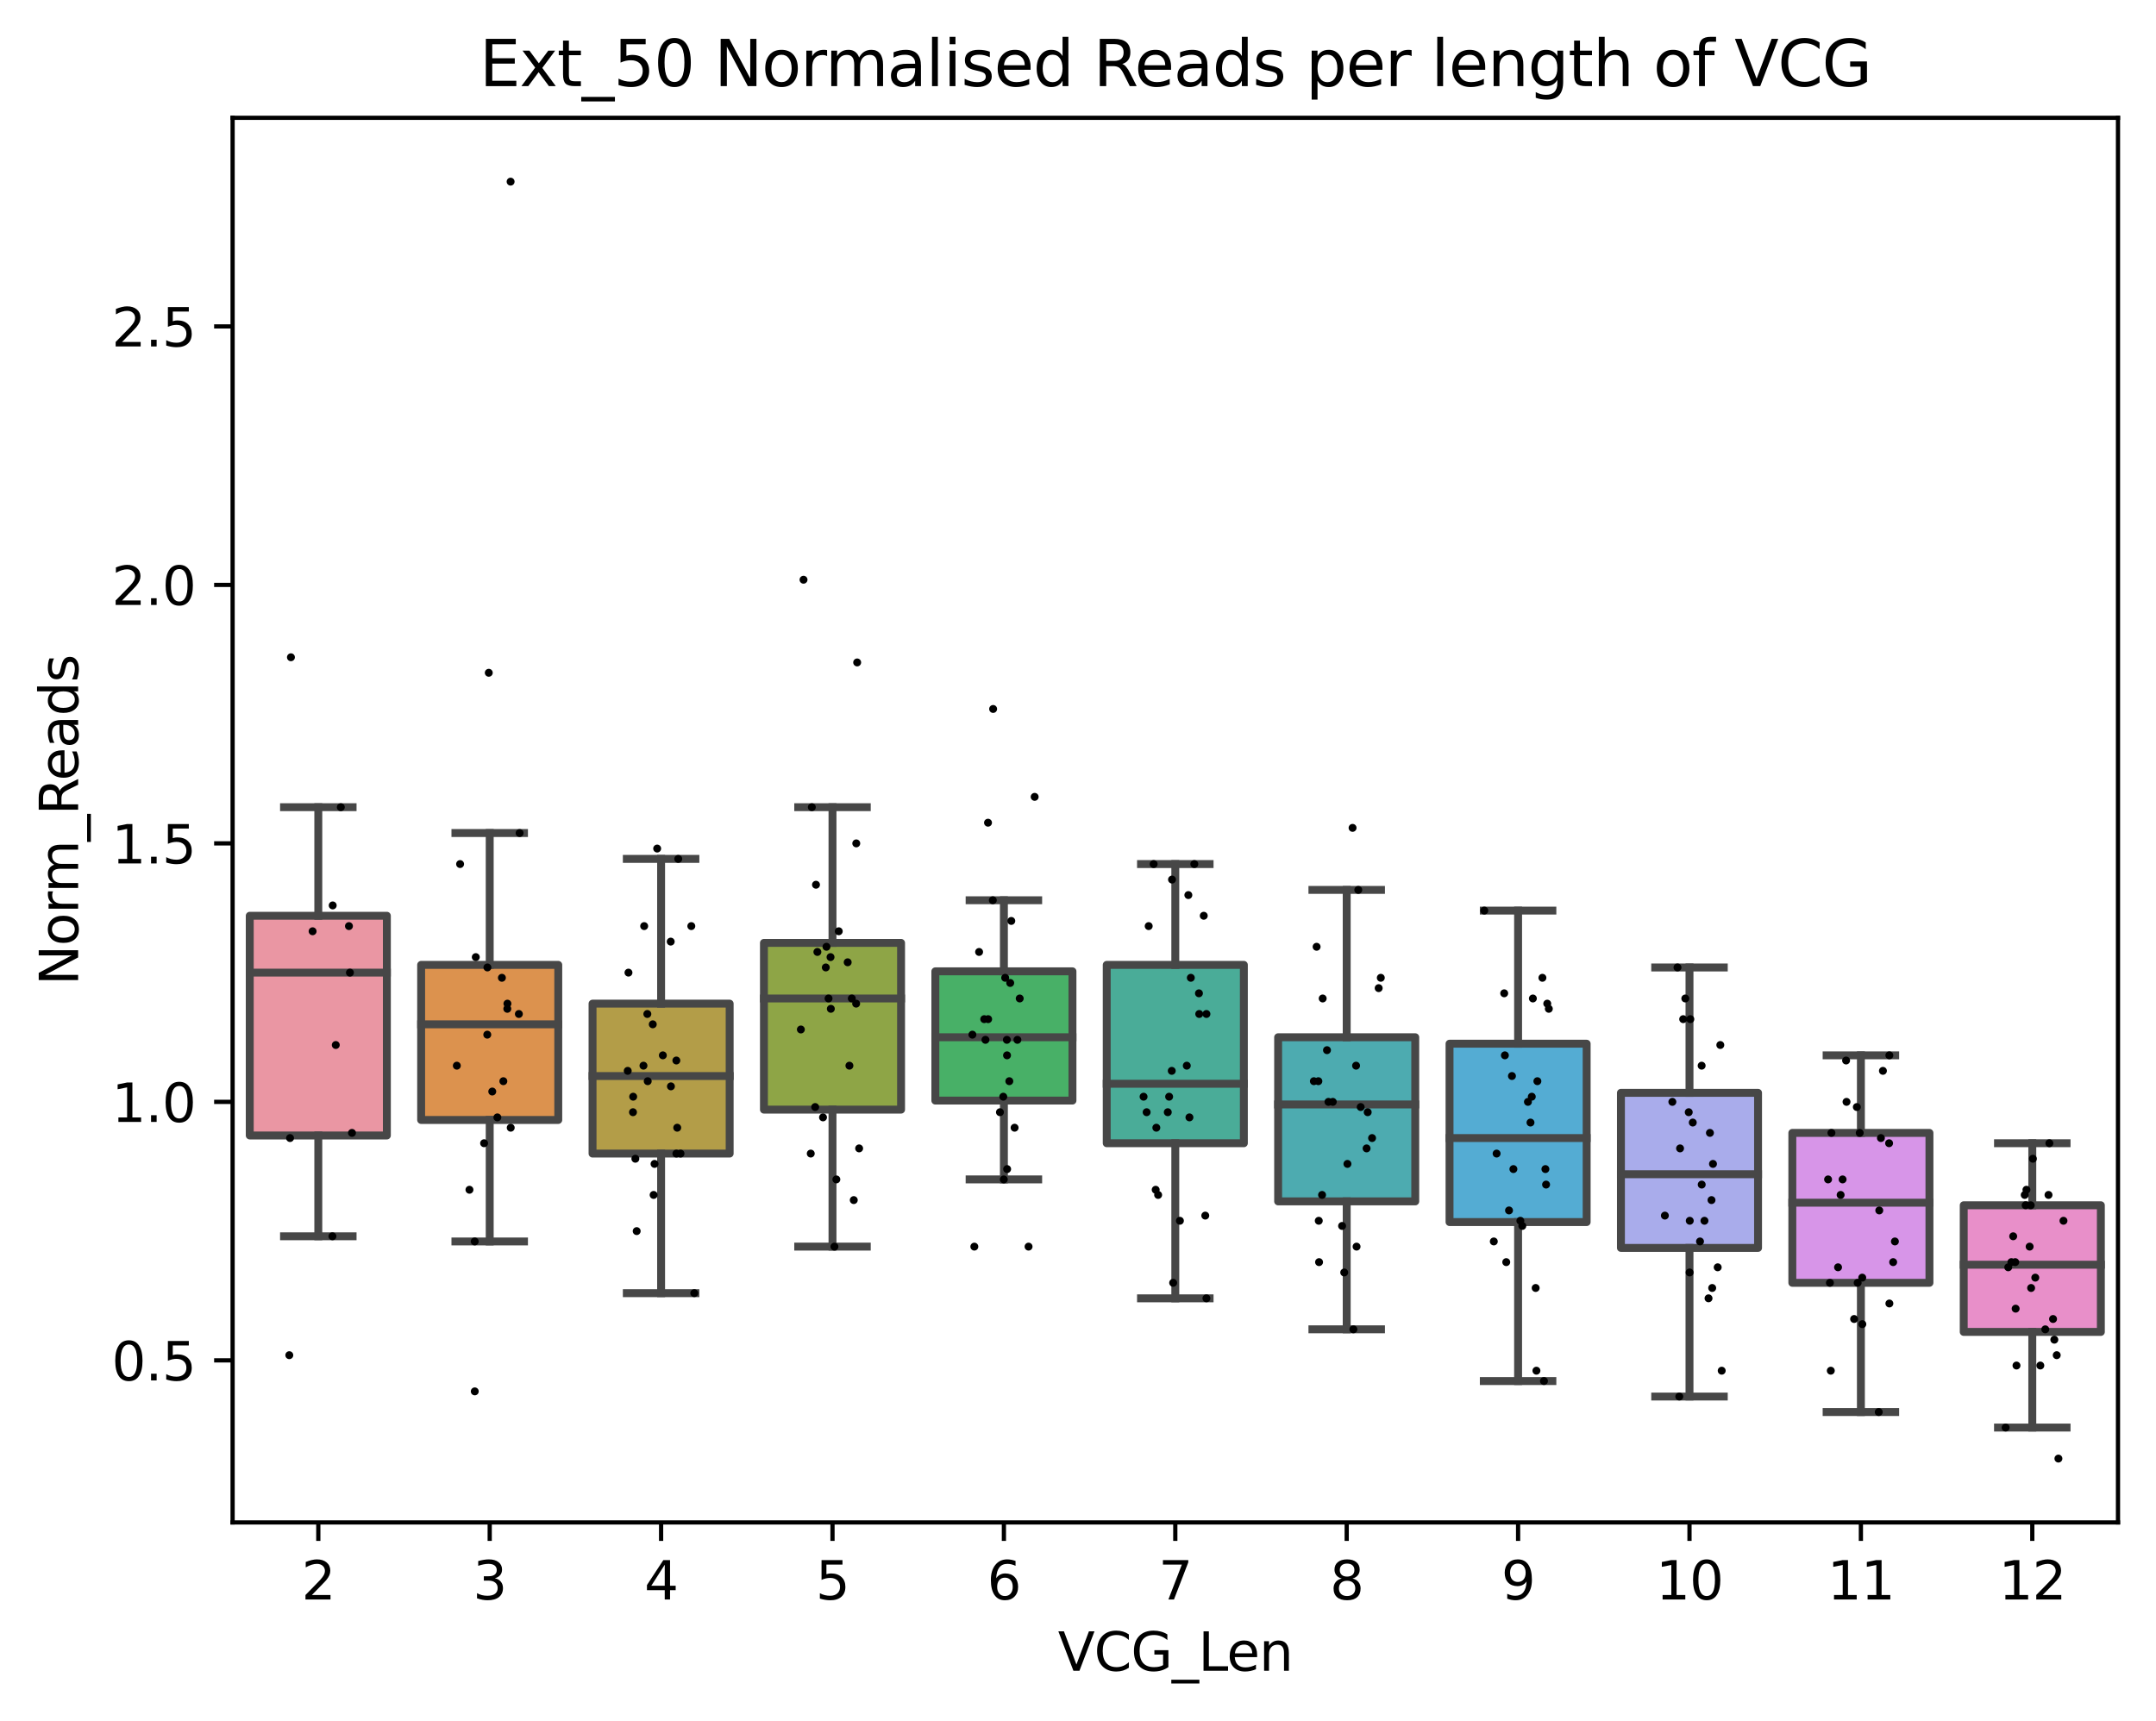 <?xml version="1.0" encoding="utf-8" standalone="no"?>
<!DOCTYPE svg PUBLIC "-//W3C//DTD SVG 1.1//EN"
  "http://www.w3.org/Graphics/SVG/1.1/DTD/svg11.dtd">
<svg xmlns:xlink="http://www.w3.org/1999/xlink" width="408.379pt" height="326.088pt" viewBox="0 0 408.379 326.088" xmlns="http://www.w3.org/2000/svg" version="1.1">
 <defs>
  <style type="text/css">*{stroke-linejoin: round; stroke-linecap: butt}</style>
 </defs>
 <g id="figure_1">
  <g id="patch_1">
   <path d="M 0 326.088 
L 408.379 326.088 
L 408.379 0 
L 0 0 
z
" style="fill: #ffffff"/>
  </g>
  <g id="axes_1">
   <g id="patch_2">
    <path d="M 44.059 288.43 
L 401.179 288.43 
L 401.179 22.318 
L 44.059 22.318 
z
" style="fill: #ffffff"/>
   </g>
   <g id="patch_3">
    <path d="M 47.306 215.12 
L 73.278 215.12 
L 73.278 173.494 
L 47.306 173.494 
L 47.306 215.12 
z
" clip-path="url(#p38d9add395)" style="fill: #ea96a3; stroke: #474747; stroke-width: 1.5; stroke-linejoin: miter"/>
   </g>
   <g id="patch_4">
    <path d="M 79.771 212.181 
L 105.744 212.181 
L 105.744 182.798 
L 79.771 182.798 
L 79.771 212.181 
z
" clip-path="url(#p38d9add395)" style="fill: #dc924e; stroke: #474747; stroke-width: 1.5; stroke-linejoin: miter"/>
   </g>
   <g id="patch_5">
    <path d="M 112.237 218.548 
L 138.209 218.548 
L 138.209 190.144 
L 112.237 190.144 
L 112.237 218.548 
z
" clip-path="url(#p38d9add395)" style="fill: #b39d48; stroke: #474747; stroke-width: 1.5; stroke-linejoin: miter"/>
   </g>
   <g id="patch_6">
    <path d="M 144.702 210.222 
L 170.675 210.222 
L 170.675 178.636 
L 144.702 178.636 
L 144.702 210.222 
z
" clip-path="url(#p38d9add395)" style="fill: #8ea546; stroke: #474747; stroke-width: 1.5; stroke-linejoin: miter"/>
   </g>
   <g id="patch_7">
    <path d="M 177.168 208.508 
L 203.14 208.508 
L 203.14 184.023 
L 177.168 184.023 
L 177.168 208.508 
z
" clip-path="url(#p38d9add395)" style="fill: #48b067; stroke: #474747; stroke-width: 1.5; stroke-linejoin: miter"/>
   </g>
   <g id="patch_8">
    <path d="M 209.633 216.589 
L 235.606 216.589 
L 235.606 182.798 
L 209.633 182.798 
L 209.633 216.589 
z
" clip-path="url(#p38d9add395)" style="fill: #4aac98; stroke: #474747; stroke-width: 1.5; stroke-linejoin: miter"/>
   </g>
   <g id="patch_9">
    <path d="M 242.099 227.607 
L 268.071 227.607 
L 268.071 196.51 
L 242.099 196.51 
L 242.099 227.607 
z
" clip-path="url(#p38d9add395)" style="fill: #4dabb0; stroke: #474747; stroke-width: 1.5; stroke-linejoin: miter"/>
   </g>
   <g id="patch_10">
    <path d="M 274.564 231.525 
L 300.536 231.525 
L 300.536 197.735 
L 274.564 197.735 
L 274.564 231.525 
z
" clip-path="url(#p38d9add395)" style="fill: #54acd3; stroke: #474747; stroke-width: 1.5; stroke-linejoin: miter"/>
   </g>
   <g id="patch_11">
    <path d="M 307.03 236.422 
L 333.002 236.422 
L 333.002 207.039 
L 307.03 207.039 
L 307.03 236.422 
z
" clip-path="url(#p38d9add395)" style="fill: #a9aceb; stroke: #474747; stroke-width: 1.5; stroke-linejoin: miter"/>
   </g>
   <g id="patch_12">
    <path d="M 339.495 243.033 
L 365.467 243.033 
L 365.467 214.63 
L 339.495 214.63 
L 339.495 243.033 
z
" clip-path="url(#p38d9add395)" style="fill: #d795e8; stroke: #474747; stroke-width: 1.5; stroke-linejoin: miter"/>
   </g>
   <g id="patch_13">
    <path d="M 371.96 252.338 
L 397.933 252.338 
L 397.933 228.342 
L 371.96 228.342 
L 371.96 252.338 
z
" clip-path="url(#p38d9add395)" style="fill: #e88fc9; stroke: #474747; stroke-width: 1.5; stroke-linejoin: miter"/>
   </g>
   <g id="matplotlib.axis_1">
    <g id="xtick_1">
     <g id="line2d_1">
      <defs>
       <path id="mc711b88a57" d="M 0 0 
L 0 3.5 
" style="stroke: #000000; stroke-width: 0.8"/>
      </defs>
      <g>
       <use xlink:href="#mc711b88a57" x="60.292" y="288.43" style="stroke: #000000; stroke-width: 0.8"/>
      </g>
     </g>
     <g id="text_1">
      <!-- 2 -->
      <g transform="translate(57.111 303.029) scale(0.1 -0.1)">
       <defs>
        <path id="DejaVuSans-32" d="M 1228 531 
L 3431 531 
L 3431 0 
L 469 0 
L 469 531 
Q 828 903 1448 1529 
Q 2069 2156 2228 2338 
Q 2531 2678 2651 2914 
Q 2772 3150 2772 3378 
Q 2772 3750 2511 3984 
Q 2250 4219 1831 4219 
Q 1534 4219 1204 4116 
Q 875 4013 500 3803 
L 500 4441 
Q 881 4594 1212 4672 
Q 1544 4750 1819 4750 
Q 2544 4750 2975 4387 
Q 3406 4025 3406 3419 
Q 3406 3131 3298 2873 
Q 3191 2616 2906 2266 
Q 2828 2175 2409 1742 
Q 1991 1309 1228 531 
z
" transform="scale(0.016)"/>
       </defs>
       <use xlink:href="#DejaVuSans-32"/>
      </g>
     </g>
    </g>
    <g id="xtick_2">
     <g id="line2d_2">
      <g>
       <use xlink:href="#mc711b88a57" x="92.758" y="288.43" style="stroke: #000000; stroke-width: 0.8"/>
      </g>
     </g>
     <g id="text_2">
      <!-- 3 -->
      <g transform="translate(89.576 303.029) scale(0.1 -0.1)">
       <defs>
        <path id="DejaVuSans-33" d="M 2597 2516 
Q 3050 2419 3304 2112 
Q 3559 1806 3559 1356 
Q 3559 666 3084 287 
Q 2609 -91 1734 -91 
Q 1441 -91 1130 -33 
Q 819 25 488 141 
L 488 750 
Q 750 597 1062 519 
Q 1375 441 1716 441 
Q 2309 441 2620 675 
Q 2931 909 2931 1356 
Q 2931 1769 2642 2001 
Q 2353 2234 1838 2234 
L 1294 2234 
L 1294 2753 
L 1863 2753 
Q 2328 2753 2575 2939 
Q 2822 3125 2822 3475 
Q 2822 3834 2567 4026 
Q 2313 4219 1838 4219 
Q 1578 4219 1281 4162 
Q 984 4106 628 3988 
L 628 4550 
Q 988 4650 1302 4700 
Q 1616 4750 1894 4750 
Q 2613 4750 3031 4423 
Q 3450 4097 3450 3541 
Q 3450 3153 3228 2886 
Q 3006 2619 2597 2516 
z
" transform="scale(0.016)"/>
       </defs>
       <use xlink:href="#DejaVuSans-33"/>
      </g>
     </g>
    </g>
    <g id="xtick_3">
     <g id="line2d_3">
      <g>
       <use xlink:href="#mc711b88a57" x="125.223" y="288.43" style="stroke: #000000; stroke-width: 0.8"/>
      </g>
     </g>
     <g id="text_3">
      <!-- 4 -->
      <g transform="translate(122.042 303.029) scale(0.1 -0.1)">
       <defs>
        <path id="DejaVuSans-34" d="M 2419 4116 
L 825 1625 
L 2419 1625 
L 2419 4116 
z
M 2253 4666 
L 3047 4666 
L 3047 1625 
L 3713 1625 
L 3713 1100 
L 3047 1100 
L 3047 0 
L 2419 0 
L 2419 1100 
L 313 1100 
L 313 1709 
L 2253 4666 
z
" transform="scale(0.016)"/>
       </defs>
       <use xlink:href="#DejaVuSans-34"/>
      </g>
     </g>
    </g>
    <g id="xtick_4">
     <g id="line2d_4">
      <g>
       <use xlink:href="#mc711b88a57" x="157.688" y="288.43" style="stroke: #000000; stroke-width: 0.8"/>
      </g>
     </g>
     <g id="text_4">
      <!-- 5 -->
      <g transform="translate(154.507 303.029) scale(0.1 -0.1)">
       <defs>
        <path id="DejaVuSans-35" d="M 691 4666 
L 3169 4666 
L 3169 4134 
L 1269 4134 
L 1269 2991 
Q 1406 3038 1543 3061 
Q 1681 3084 1819 3084 
Q 2600 3084 3056 2656 
Q 3513 2228 3513 1497 
Q 3513 744 3044 326 
Q 2575 -91 1722 -91 
Q 1428 -91 1123 -41 
Q 819 9 494 109 
L 494 744 
Q 775 591 1075 516 
Q 1375 441 1709 441 
Q 2250 441 2565 725 
Q 2881 1009 2881 1497 
Q 2881 1984 2565 2268 
Q 2250 2553 1709 2553 
Q 1456 2553 1204 2497 
Q 953 2441 691 2322 
L 691 4666 
z
" transform="scale(0.016)"/>
       </defs>
       <use xlink:href="#DejaVuSans-35"/>
      </g>
     </g>
    </g>
    <g id="xtick_5">
     <g id="line2d_5">
      <g>
       <use xlink:href="#mc711b88a57" x="190.154" y="288.43" style="stroke: #000000; stroke-width: 0.8"/>
      </g>
     </g>
     <g id="text_5">
      <!-- 6 -->
      <g transform="translate(186.973 303.029) scale(0.1 -0.1)">
       <defs>
        <path id="DejaVuSans-36" d="M 2113 2584 
Q 1688 2584 1439 2293 
Q 1191 2003 1191 1497 
Q 1191 994 1439 701 
Q 1688 409 2113 409 
Q 2538 409 2786 701 
Q 3034 994 3034 1497 
Q 3034 2003 2786 2293 
Q 2538 2584 2113 2584 
z
M 3366 4563 
L 3366 3988 
Q 3128 4100 2886 4159 
Q 2644 4219 2406 4219 
Q 1781 4219 1451 3797 
Q 1122 3375 1075 2522 
Q 1259 2794 1537 2939 
Q 1816 3084 2150 3084 
Q 2853 3084 3261 2657 
Q 3669 2231 3669 1497 
Q 3669 778 3244 343 
Q 2819 -91 2113 -91 
Q 1303 -91 875 529 
Q 447 1150 447 2328 
Q 447 3434 972 4092 
Q 1497 4750 2381 4750 
Q 2619 4750 2861 4703 
Q 3103 4656 3366 4563 
z
" transform="scale(0.016)"/>
       </defs>
       <use xlink:href="#DejaVuSans-36"/>
      </g>
     </g>
    </g>
    <g id="xtick_6">
     <g id="line2d_6">
      <g>
       <use xlink:href="#mc711b88a57" x="222.619" y="288.43" style="stroke: #000000; stroke-width: 0.8"/>
      </g>
     </g>
     <g id="text_6">
      <!-- 7 -->
      <g transform="translate(219.438 303.029) scale(0.1 -0.1)">
       <defs>
        <path id="DejaVuSans-37" d="M 525 4666 
L 3525 4666 
L 3525 4397 
L 1831 0 
L 1172 0 
L 2766 4134 
L 525 4134 
L 525 4666 
z
" transform="scale(0.016)"/>
       </defs>
       <use xlink:href="#DejaVuSans-37"/>
      </g>
     </g>
    </g>
    <g id="xtick_7">
     <g id="line2d_7">
      <g>
       <use xlink:href="#mc711b88a57" x="255.085" y="288.43" style="stroke: #000000; stroke-width: 0.8"/>
      </g>
     </g>
     <g id="text_7">
      <!-- 8 -->
      <g transform="translate(251.904 303.029) scale(0.1 -0.1)">
       <defs>
        <path id="DejaVuSans-38" d="M 2034 2216 
Q 1584 2216 1326 1975 
Q 1069 1734 1069 1313 
Q 1069 891 1326 650 
Q 1584 409 2034 409 
Q 2484 409 2743 651 
Q 3003 894 3003 1313 
Q 3003 1734 2745 1975 
Q 2488 2216 2034 2216 
z
M 1403 2484 
Q 997 2584 770 2862 
Q 544 3141 544 3541 
Q 544 4100 942 4425 
Q 1341 4750 2034 4750 
Q 2731 4750 3128 4425 
Q 3525 4100 3525 3541 
Q 3525 3141 3298 2862 
Q 3072 2584 2669 2484 
Q 3125 2378 3379 2068 
Q 3634 1759 3634 1313 
Q 3634 634 3220 271 
Q 2806 -91 2034 -91 
Q 1263 -91 848 271 
Q 434 634 434 1313 
Q 434 1759 690 2068 
Q 947 2378 1403 2484 
z
M 1172 3481 
Q 1172 3119 1398 2916 
Q 1625 2713 2034 2713 
Q 2441 2713 2670 2916 
Q 2900 3119 2900 3481 
Q 2900 3844 2670 4047 
Q 2441 4250 2034 4250 
Q 1625 4250 1398 4047 
Q 1172 3844 1172 3481 
z
" transform="scale(0.016)"/>
       </defs>
       <use xlink:href="#DejaVuSans-38"/>
      </g>
     </g>
    </g>
    <g id="xtick_8">
     <g id="line2d_8">
      <g>
       <use xlink:href="#mc711b88a57" x="287.55" y="288.43" style="stroke: #000000; stroke-width: 0.8"/>
      </g>
     </g>
     <g id="text_8">
      <!-- 9 -->
      <g transform="translate(284.369 303.029) scale(0.1 -0.1)">
       <defs>
        <path id="DejaVuSans-39" d="M 703 97 
L 703 672 
Q 941 559 1184 500 
Q 1428 441 1663 441 
Q 2288 441 2617 861 
Q 2947 1281 2994 2138 
Q 2813 1869 2534 1725 
Q 2256 1581 1919 1581 
Q 1219 1581 811 2004 
Q 403 2428 403 3163 
Q 403 3881 828 4315 
Q 1253 4750 1959 4750 
Q 2769 4750 3195 4129 
Q 3622 3509 3622 2328 
Q 3622 1225 3098 567 
Q 2575 -91 1691 -91 
Q 1453 -91 1209 -44 
Q 966 3 703 97 
z
M 1959 2075 
Q 2384 2075 2632 2365 
Q 2881 2656 2881 3163 
Q 2881 3666 2632 3958 
Q 2384 4250 1959 4250 
Q 1534 4250 1286 3958 
Q 1038 3666 1038 3163 
Q 1038 2656 1286 2365 
Q 1534 2075 1959 2075 
z
" transform="scale(0.016)"/>
       </defs>
       <use xlink:href="#DejaVuSans-39"/>
      </g>
     </g>
    </g>
    <g id="xtick_9">
     <g id="line2d_9">
      <g>
       <use xlink:href="#mc711b88a57" x="320.016" y="288.43" style="stroke: #000000; stroke-width: 0.8"/>
      </g>
     </g>
     <g id="text_9">
      <!-- 10 -->
      <g transform="translate(313.653 303.029) scale(0.1 -0.1)">
       <defs>
        <path id="DejaVuSans-31" d="M 794 531 
L 1825 531 
L 1825 4091 
L 703 3866 
L 703 4441 
L 1819 4666 
L 2450 4666 
L 2450 531 
L 3481 531 
L 3481 0 
L 794 0 
L 794 531 
z
" transform="scale(0.016)"/>
        <path id="DejaVuSans-30" d="M 2034 4250 
Q 1547 4250 1301 3770 
Q 1056 3291 1056 2328 
Q 1056 1369 1301 889 
Q 1547 409 2034 409 
Q 2525 409 2770 889 
Q 3016 1369 3016 2328 
Q 3016 3291 2770 3770 
Q 2525 4250 2034 4250 
z
M 2034 4750 
Q 2819 4750 3233 4129 
Q 3647 3509 3647 2328 
Q 3647 1150 3233 529 
Q 2819 -91 2034 -91 
Q 1250 -91 836 529 
Q 422 1150 422 2328 
Q 422 3509 836 4129 
Q 1250 4750 2034 4750 
z
" transform="scale(0.016)"/>
       </defs>
       <use xlink:href="#DejaVuSans-31"/>
       <use xlink:href="#DejaVuSans-30" x="63.623"/>
      </g>
     </g>
    </g>
    <g id="xtick_10">
     <g id="line2d_10">
      <g>
       <use xlink:href="#mc711b88a57" x="352.481" y="288.43" style="stroke: #000000; stroke-width: 0.8"/>
      </g>
     </g>
     <g id="text_10">
      <!-- 11 -->
      <g transform="translate(346.119 303.029) scale(0.1 -0.1)">
       <use xlink:href="#DejaVuSans-31"/>
       <use xlink:href="#DejaVuSans-31" x="63.623"/>
      </g>
     </g>
    </g>
    <g id="xtick_11">
     <g id="line2d_11">
      <g>
       <use xlink:href="#mc711b88a57" x="384.947" y="288.43" style="stroke: #000000; stroke-width: 0.8"/>
      </g>
     </g>
     <g id="text_11">
      <!-- 12 -->
      <g transform="translate(378.584 303.029) scale(0.1 -0.1)">
       <use xlink:href="#DejaVuSans-31"/>
       <use xlink:href="#DejaVuSans-32" x="63.623"/>
      </g>
     </g>
    </g>
    <g id="text_12">
     <!-- VCG_Len -->
     <g transform="translate(200.39 316.53) scale(0.1 -0.1)">
      <defs>
       <path id="DejaVuSans-56" d="M 1831 0 
L 50 4666 
L 709 4666 
L 2188 738 
L 3669 4666 
L 4325 4666 
L 2547 0 
L 1831 0 
z
" transform="scale(0.016)"/>
       <path id="DejaVuSans-43" d="M 4122 4306 
L 4122 3641 
Q 3803 3938 3442 4084 
Q 3081 4231 2675 4231 
Q 1875 4231 1450 3742 
Q 1025 3253 1025 2328 
Q 1025 1406 1450 917 
Q 1875 428 2675 428 
Q 3081 428 3442 575 
Q 3803 722 4122 1019 
L 4122 359 
Q 3791 134 3420 21 
Q 3050 -91 2638 -91 
Q 1578 -91 968 557 
Q 359 1206 359 2328 
Q 359 3453 968 4101 
Q 1578 4750 2638 4750 
Q 3056 4750 3426 4639 
Q 3797 4528 4122 4306 
z
" transform="scale(0.016)"/>
       <path id="DejaVuSans-47" d="M 3809 666 
L 3809 1919 
L 2778 1919 
L 2778 2438 
L 4434 2438 
L 4434 434 
Q 4069 175 3628 42 
Q 3188 -91 2688 -91 
Q 1594 -91 976 548 
Q 359 1188 359 2328 
Q 359 3472 976 4111 
Q 1594 4750 2688 4750 
Q 3144 4750 3555 4637 
Q 3966 4525 4313 4306 
L 4313 3634 
Q 3963 3931 3569 4081 
Q 3175 4231 2741 4231 
Q 1884 4231 1454 3753 
Q 1025 3275 1025 2328 
Q 1025 1384 1454 906 
Q 1884 428 2741 428 
Q 3075 428 3337 486 
Q 3600 544 3809 666 
z
" transform="scale(0.016)"/>
       <path id="DejaVuSans-5f" d="M 3263 -1063 
L 3263 -1509 
L -63 -1509 
L -63 -1063 
L 3263 -1063 
z
" transform="scale(0.016)"/>
       <path id="DejaVuSans-4c" d="M 628 4666 
L 1259 4666 
L 1259 531 
L 3531 531 
L 3531 0 
L 628 0 
L 628 4666 
z
" transform="scale(0.016)"/>
       <path id="DejaVuSans-65" d="M 3597 1894 
L 3597 1613 
L 953 1613 
Q 991 1019 1311 708 
Q 1631 397 2203 397 
Q 2534 397 2845 478 
Q 3156 559 3463 722 
L 3463 178 
Q 3153 47 2828 -22 
Q 2503 -91 2169 -91 
Q 1331 -91 842 396 
Q 353 884 353 1716 
Q 353 2575 817 3079 
Q 1281 3584 2069 3584 
Q 2775 3584 3186 3129 
Q 3597 2675 3597 1894 
z
M 3022 2063 
Q 3016 2534 2758 2815 
Q 2500 3097 2075 3097 
Q 1594 3097 1305 2825 
Q 1016 2553 972 2059 
L 3022 2063 
z
" transform="scale(0.016)"/>
       <path id="DejaVuSans-6e" d="M 3513 2113 
L 3513 0 
L 2938 0 
L 2938 2094 
Q 2938 2591 2744 2837 
Q 2550 3084 2163 3084 
Q 1697 3084 1428 2787 
Q 1159 2491 1159 1978 
L 1159 0 
L 581 0 
L 581 3500 
L 1159 3500 
L 1159 2956 
Q 1366 3272 1645 3428 
Q 1925 3584 2291 3584 
Q 2894 3584 3203 3211 
Q 3513 2838 3513 2113 
z
" transform="scale(0.016)"/>
      </defs>
      <use xlink:href="#DejaVuSans-56"/>
      <use xlink:href="#DejaVuSans-43" x="68.408"/>
      <use xlink:href="#DejaVuSans-47" x="138.232"/>
      <use xlink:href="#DejaVuSans-5f" x="215.723"/>
      <use xlink:href="#DejaVuSans-4c" x="265.723"/>
      <use xlink:href="#DejaVuSans-65" x="319.686"/>
      <use xlink:href="#DejaVuSans-6e" x="381.209"/>
     </g>
    </g>
   </g>
   <g id="matplotlib.axis_2">
    <g id="ytick_1">
     <g id="line2d_12">
      <defs>
       <path id="ma9fc73afc6" d="M 0 0 
L -3.5 0 
" style="stroke: #000000; stroke-width: 0.8"/>
      </defs>
      <g>
       <use xlink:href="#ma9fc73afc6" x="44.059" y="257.725" style="stroke: #000000; stroke-width: 0.8"/>
      </g>
     </g>
     <g id="text_13">
      <!-- 0.5 -->
      <g transform="translate(21.156 261.524) scale(0.1 -0.1)">
       <defs>
        <path id="DejaVuSans-2e" d="M 684 794 
L 1344 794 
L 1344 0 
L 684 0 
L 684 794 
z
" transform="scale(0.016)"/>
       </defs>
       <use xlink:href="#DejaVuSans-30"/>
       <use xlink:href="#DejaVuSans-2e" x="63.623"/>
       <use xlink:href="#DejaVuSans-35" x="95.41"/>
      </g>
     </g>
    </g>
    <g id="ytick_2">
     <g id="line2d_13">
      <g>
       <use xlink:href="#ma9fc73afc6" x="44.059" y="208.753" style="stroke: #000000; stroke-width: 0.8"/>
      </g>
     </g>
     <g id="text_14">
      <!-- 1.0 -->
      <g transform="translate(21.156 212.552) scale(0.1 -0.1)">
       <use xlink:href="#DejaVuSans-31"/>
       <use xlink:href="#DejaVuSans-2e" x="63.623"/>
       <use xlink:href="#DejaVuSans-30" x="95.41"/>
      </g>
     </g>
    </g>
    <g id="ytick_3">
     <g id="line2d_14">
      <g>
       <use xlink:href="#ma9fc73afc6" x="44.059" y="159.782" style="stroke: #000000; stroke-width: 0.8"/>
      </g>
     </g>
     <g id="text_15">
      <!-- 1.5 -->
      <g transform="translate(21.156 163.581) scale(0.1 -0.1)">
       <use xlink:href="#DejaVuSans-31"/>
       <use xlink:href="#DejaVuSans-2e" x="63.623"/>
       <use xlink:href="#DejaVuSans-35" x="95.41"/>
      </g>
     </g>
    </g>
    <g id="ytick_4">
     <g id="line2d_15">
      <g>
       <use xlink:href="#ma9fc73afc6" x="44.059" y="110.81" style="stroke: #000000; stroke-width: 0.8"/>
      </g>
     </g>
     <g id="text_16">
      <!-- 2.0 -->
      <g transform="translate(21.156 114.609) scale(0.1 -0.1)">
       <use xlink:href="#DejaVuSans-32"/>
       <use xlink:href="#DejaVuSans-2e" x="63.623"/>
       <use xlink:href="#DejaVuSans-30" x="95.41"/>
      </g>
     </g>
    </g>
    <g id="ytick_5">
     <g id="line2d_16">
      <g>
       <use xlink:href="#ma9fc73afc6" x="44.059" y="61.838" style="stroke: #000000; stroke-width: 0.8"/>
      </g>
     </g>
     <g id="text_17">
      <!-- 2.5 -->
      <g transform="translate(21.156 65.637) scale(0.1 -0.1)">
       <use xlink:href="#DejaVuSans-32"/>
       <use xlink:href="#DejaVuSans-2e" x="63.623"/>
       <use xlink:href="#DejaVuSans-35" x="95.41"/>
      </g>
     </g>
    </g>
    <g id="text_18">
     <!-- Norm_Reads -->
     <g transform="translate(14.798 186.681) rotate(-90) scale(0.1 -0.1)">
      <defs>
       <path id="DejaVuSans-4e" d="M 628 4666 
L 1478 4666 
L 3547 763 
L 3547 4666 
L 4159 4666 
L 4159 0 
L 3309 0 
L 1241 3903 
L 1241 0 
L 628 0 
L 628 4666 
z
" transform="scale(0.016)"/>
       <path id="DejaVuSans-6f" d="M 1959 3097 
Q 1497 3097 1228 2736 
Q 959 2375 959 1747 
Q 959 1119 1226 758 
Q 1494 397 1959 397 
Q 2419 397 2687 759 
Q 2956 1122 2956 1747 
Q 2956 2369 2687 2733 
Q 2419 3097 1959 3097 
z
M 1959 3584 
Q 2709 3584 3137 3096 
Q 3566 2609 3566 1747 
Q 3566 888 3137 398 
Q 2709 -91 1959 -91 
Q 1206 -91 779 398 
Q 353 888 353 1747 
Q 353 2609 779 3096 
Q 1206 3584 1959 3584 
z
" transform="scale(0.016)"/>
       <path id="DejaVuSans-72" d="M 2631 2963 
Q 2534 3019 2420 3045 
Q 2306 3072 2169 3072 
Q 1681 3072 1420 2755 
Q 1159 2438 1159 1844 
L 1159 0 
L 581 0 
L 581 3500 
L 1159 3500 
L 1159 2956 
Q 1341 3275 1631 3429 
Q 1922 3584 2338 3584 
Q 2397 3584 2469 3576 
Q 2541 3569 2628 3553 
L 2631 2963 
z
" transform="scale(0.016)"/>
       <path id="DejaVuSans-6d" d="M 3328 2828 
Q 3544 3216 3844 3400 
Q 4144 3584 4550 3584 
Q 5097 3584 5394 3201 
Q 5691 2819 5691 2113 
L 5691 0 
L 5113 0 
L 5113 2094 
Q 5113 2597 4934 2840 
Q 4756 3084 4391 3084 
Q 3944 3084 3684 2787 
Q 3425 2491 3425 1978 
L 3425 0 
L 2847 0 
L 2847 2094 
Q 2847 2600 2669 2842 
Q 2491 3084 2119 3084 
Q 1678 3084 1418 2786 
Q 1159 2488 1159 1978 
L 1159 0 
L 581 0 
L 581 3500 
L 1159 3500 
L 1159 2956 
Q 1356 3278 1631 3431 
Q 1906 3584 2284 3584 
Q 2666 3584 2933 3390 
Q 3200 3197 3328 2828 
z
" transform="scale(0.016)"/>
       <path id="DejaVuSans-52" d="M 2841 2188 
Q 3044 2119 3236 1894 
Q 3428 1669 3622 1275 
L 4263 0 
L 3584 0 
L 2988 1197 
Q 2756 1666 2539 1819 
Q 2322 1972 1947 1972 
L 1259 1972 
L 1259 0 
L 628 0 
L 628 4666 
L 2053 4666 
Q 2853 4666 3247 4331 
Q 3641 3997 3641 3322 
Q 3641 2881 3436 2590 
Q 3231 2300 2841 2188 
z
M 1259 4147 
L 1259 2491 
L 2053 2491 
Q 2509 2491 2742 2702 
Q 2975 2913 2975 3322 
Q 2975 3731 2742 3939 
Q 2509 4147 2053 4147 
L 1259 4147 
z
" transform="scale(0.016)"/>
       <path id="DejaVuSans-61" d="M 2194 1759 
Q 1497 1759 1228 1600 
Q 959 1441 959 1056 
Q 959 750 1161 570 
Q 1363 391 1709 391 
Q 2188 391 2477 730 
Q 2766 1069 2766 1631 
L 2766 1759 
L 2194 1759 
z
M 3341 1997 
L 3341 0 
L 2766 0 
L 2766 531 
Q 2569 213 2275 61 
Q 1981 -91 1556 -91 
Q 1019 -91 701 211 
Q 384 513 384 1019 
Q 384 1609 779 1909 
Q 1175 2209 1959 2209 
L 2766 2209 
L 2766 2266 
Q 2766 2663 2505 2880 
Q 2244 3097 1772 3097 
Q 1472 3097 1187 3025 
Q 903 2953 641 2809 
L 641 3341 
Q 956 3463 1253 3523 
Q 1550 3584 1831 3584 
Q 2591 3584 2966 3190 
Q 3341 2797 3341 1997 
z
" transform="scale(0.016)"/>
       <path id="DejaVuSans-64" d="M 2906 2969 
L 2906 4863 
L 3481 4863 
L 3481 0 
L 2906 0 
L 2906 525 
Q 2725 213 2448 61 
Q 2172 -91 1784 -91 
Q 1150 -91 751 415 
Q 353 922 353 1747 
Q 353 2572 751 3078 
Q 1150 3584 1784 3584 
Q 2172 3584 2448 3432 
Q 2725 3281 2906 2969 
z
M 947 1747 
Q 947 1113 1208 752 
Q 1469 391 1925 391 
Q 2381 391 2643 752 
Q 2906 1113 2906 1747 
Q 2906 2381 2643 2742 
Q 2381 3103 1925 3103 
Q 1469 3103 1208 2742 
Q 947 2381 947 1747 
z
" transform="scale(0.016)"/>
       <path id="DejaVuSans-73" d="M 2834 3397 
L 2834 2853 
Q 2591 2978 2328 3040 
Q 2066 3103 1784 3103 
Q 1356 3103 1142 2972 
Q 928 2841 928 2578 
Q 928 2378 1081 2264 
Q 1234 2150 1697 2047 
L 1894 2003 
Q 2506 1872 2764 1633 
Q 3022 1394 3022 966 
Q 3022 478 2636 193 
Q 2250 -91 1575 -91 
Q 1294 -91 989 -36 
Q 684 19 347 128 
L 347 722 
Q 666 556 975 473 
Q 1284 391 1588 391 
Q 1994 391 2212 530 
Q 2431 669 2431 922 
Q 2431 1156 2273 1281 
Q 2116 1406 1581 1522 
L 1381 1569 
Q 847 1681 609 1914 
Q 372 2147 372 2553 
Q 372 3047 722 3315 
Q 1072 3584 1716 3584 
Q 2034 3584 2315 3537 
Q 2597 3491 2834 3397 
z
" transform="scale(0.016)"/>
      </defs>
      <use xlink:href="#DejaVuSans-4e"/>
      <use xlink:href="#DejaVuSans-6f" x="74.805"/>
      <use xlink:href="#DejaVuSans-72" x="135.986"/>
      <use xlink:href="#DejaVuSans-6d" x="175.35"/>
      <use xlink:href="#DejaVuSans-5f" x="272.762"/>
      <use xlink:href="#DejaVuSans-52" x="322.762"/>
      <use xlink:href="#DejaVuSans-65" x="387.744"/>
      <use xlink:href="#DejaVuSans-61" x="449.268"/>
      <use xlink:href="#DejaVuSans-64" x="510.547"/>
      <use xlink:href="#DejaVuSans-73" x="574.023"/>
     </g>
    </g>
   </g>
   <g id="line2d_17">
    <path d="M 60.292 215.12 
L 60.292 234.218 
" clip-path="url(#p38d9add395)" style="fill: none; stroke: #474747; stroke-width: 1.5; stroke-linecap: square"/>
   </g>
   <g id="line2d_18">
    <path d="M 60.292 173.494 
L 60.292 152.926 
" clip-path="url(#p38d9add395)" style="fill: none; stroke: #474747; stroke-width: 1.5; stroke-linecap: square"/>
   </g>
   <g id="line2d_19">
    <path d="M 53.799 234.218 
L 66.785 234.218 
" clip-path="url(#p38d9add395)" style="fill: none; stroke: #474747; stroke-width: 1.5; stroke-linecap: square"/>
   </g>
   <g id="line2d_20">
    <path d="M 53.799 152.926 
L 66.785 152.926 
" clip-path="url(#p38d9add395)" style="fill: none; stroke: #474747; stroke-width: 1.5; stroke-linecap: square"/>
   </g>
   <g id="line2d_21"/>
   <g id="line2d_22">
    <path d="M 92.758 212.181 
L 92.758 235.198 
" clip-path="url(#p38d9add395)" style="fill: none; stroke: #474747; stroke-width: 1.5; stroke-linecap: square"/>
   </g>
   <g id="line2d_23">
    <path d="M 92.758 182.798 
L 92.758 157.823 
" clip-path="url(#p38d9add395)" style="fill: none; stroke: #474747; stroke-width: 1.5; stroke-linecap: square"/>
   </g>
   <g id="line2d_24">
    <path d="M 86.264 235.198 
L 99.251 235.198 
" clip-path="url(#p38d9add395)" style="fill: none; stroke: #474747; stroke-width: 1.5; stroke-linecap: square"/>
   </g>
   <g id="line2d_25">
    <path d="M 86.264 157.823 
L 99.251 157.823 
" clip-path="url(#p38d9add395)" style="fill: none; stroke: #474747; stroke-width: 1.5; stroke-linecap: square"/>
   </g>
   <g id="line2d_26"/>
   <g id="line2d_27">
    <path d="M 125.223 218.548 
L 125.223 244.992 
" clip-path="url(#p38d9add395)" style="fill: none; stroke: #474747; stroke-width: 1.5; stroke-linecap: square"/>
   </g>
   <g id="line2d_28">
    <path d="M 125.223 190.144 
L 125.223 162.72 
" clip-path="url(#p38d9add395)" style="fill: none; stroke: #474747; stroke-width: 1.5; stroke-linecap: square"/>
   </g>
   <g id="line2d_29">
    <path d="M 118.73 244.992 
L 131.716 244.992 
" clip-path="url(#p38d9add395)" style="fill: none; stroke: #474747; stroke-width: 1.5; stroke-linecap: square"/>
   </g>
   <g id="line2d_30">
    <path d="M 118.73 162.72 
L 131.716 162.72 
" clip-path="url(#p38d9add395)" style="fill: none; stroke: #474747; stroke-width: 1.5; stroke-linecap: square"/>
   </g>
   <g id="line2d_31"/>
   <g id="line2d_32">
    <path d="M 157.688 210.222 
L 157.688 236.177 
" clip-path="url(#p38d9add395)" style="fill: none; stroke: #474747; stroke-width: 1.5; stroke-linecap: square"/>
   </g>
   <g id="line2d_33">
    <path d="M 157.688 178.636 
L 157.688 152.926 
" clip-path="url(#p38d9add395)" style="fill: none; stroke: #474747; stroke-width: 1.5; stroke-linecap: square"/>
   </g>
   <g id="line2d_34">
    <path d="M 151.195 236.177 
L 164.182 236.177 
" clip-path="url(#p38d9add395)" style="fill: none; stroke: #474747; stroke-width: 1.5; stroke-linecap: square"/>
   </g>
   <g id="line2d_35">
    <path d="M 151.195 152.926 
L 164.182 152.926 
" clip-path="url(#p38d9add395)" style="fill: none; stroke: #474747; stroke-width: 1.5; stroke-linecap: square"/>
   </g>
   <g id="line2d_36"/>
   <g id="line2d_37">
    <path d="M 190.154 208.508 
L 190.154 223.445 
" clip-path="url(#p38d9add395)" style="fill: none; stroke: #474747; stroke-width: 1.5; stroke-linecap: square"/>
   </g>
   <g id="line2d_38">
    <path d="M 190.154 184.023 
L 190.154 170.555 
" clip-path="url(#p38d9add395)" style="fill: none; stroke: #474747; stroke-width: 1.5; stroke-linecap: square"/>
   </g>
   <g id="line2d_39">
    <path d="M 183.661 223.445 
L 196.647 223.445 
" clip-path="url(#p38d9add395)" style="fill: none; stroke: #474747; stroke-width: 1.5; stroke-linecap: square"/>
   </g>
   <g id="line2d_40">
    <path d="M 183.661 170.555 
L 196.647 170.555 
" clip-path="url(#p38d9add395)" style="fill: none; stroke: #474747; stroke-width: 1.5; stroke-linecap: square"/>
   </g>
   <g id="line2d_41"/>
   <g id="line2d_42">
    <path d="M 222.619 216.589 
L 222.619 245.972 
" clip-path="url(#p38d9add395)" style="fill: none; stroke: #474747; stroke-width: 1.5; stroke-linecap: square"/>
   </g>
   <g id="line2d_43">
    <path d="M 222.619 182.798 
L 222.619 163.699 
" clip-path="url(#p38d9add395)" style="fill: none; stroke: #474747; stroke-width: 1.5; stroke-linecap: square"/>
   </g>
   <g id="line2d_44">
    <path d="M 216.126 245.972 
L 229.112 245.972 
" clip-path="url(#p38d9add395)" style="fill: none; stroke: #474747; stroke-width: 1.5; stroke-linecap: square"/>
   </g>
   <g id="line2d_45">
    <path d="M 216.126 163.699 
L 229.112 163.699 
" clip-path="url(#p38d9add395)" style="fill: none; stroke: #474747; stroke-width: 1.5; stroke-linecap: square"/>
   </g>
   <g id="line2d_46"/>
   <g id="line2d_47">
    <path d="M 255.085 227.607 
L 255.085 251.848 
" clip-path="url(#p38d9add395)" style="fill: none; stroke: #474747; stroke-width: 1.5; stroke-linecap: square"/>
   </g>
   <g id="line2d_48">
    <path d="M 255.085 196.51 
L 255.085 168.596 
" clip-path="url(#p38d9add395)" style="fill: none; stroke: #474747; stroke-width: 1.5; stroke-linecap: square"/>
   </g>
   <g id="line2d_49">
    <path d="M 248.592 251.848 
L 261.578 251.848 
" clip-path="url(#p38d9add395)" style="fill: none; stroke: #474747; stroke-width: 1.5; stroke-linecap: square"/>
   </g>
   <g id="line2d_50">
    <path d="M 248.592 168.596 
L 261.578 168.596 
" clip-path="url(#p38d9add395)" style="fill: none; stroke: #474747; stroke-width: 1.5; stroke-linecap: square"/>
   </g>
   <g id="line2d_51"/>
   <g id="line2d_52">
    <path d="M 287.55 231.525 
L 287.55 261.643 
" clip-path="url(#p38d9add395)" style="fill: none; stroke: #474747; stroke-width: 1.5; stroke-linecap: square"/>
   </g>
   <g id="line2d_53">
    <path d="M 287.55 197.735 
L 287.55 172.514 
" clip-path="url(#p38d9add395)" style="fill: none; stroke: #474747; stroke-width: 1.5; stroke-linecap: square"/>
   </g>
   <g id="line2d_54">
    <path d="M 281.057 261.643 
L 294.043 261.643 
" clip-path="url(#p38d9add395)" style="fill: none; stroke: #474747; stroke-width: 1.5; stroke-linecap: square"/>
   </g>
   <g id="line2d_55">
    <path d="M 281.057 172.514 
L 294.043 172.514 
" clip-path="url(#p38d9add395)" style="fill: none; stroke: #474747; stroke-width: 1.5; stroke-linecap: square"/>
   </g>
   <g id="line2d_56"/>
   <g id="line2d_57">
    <path d="M 320.016 236.422 
L 320.016 264.581 
" clip-path="url(#p38d9add395)" style="fill: none; stroke: #474747; stroke-width: 1.5; stroke-linecap: square"/>
   </g>
   <g id="line2d_58">
    <path d="M 320.016 207.039 
L 320.016 183.288 
" clip-path="url(#p38d9add395)" style="fill: none; stroke: #474747; stroke-width: 1.5; stroke-linecap: square"/>
   </g>
   <g id="line2d_59">
    <path d="M 313.523 264.581 
L 326.509 264.581 
" clip-path="url(#p38d9add395)" style="fill: none; stroke: #474747; stroke-width: 1.5; stroke-linecap: square"/>
   </g>
   <g id="line2d_60">
    <path d="M 313.523 183.288 
L 326.509 183.288 
" clip-path="url(#p38d9add395)" style="fill: none; stroke: #474747; stroke-width: 1.5; stroke-linecap: square"/>
   </g>
   <g id="line2d_61"/>
   <g id="line2d_62">
    <path d="M 352.481 243.033 
L 352.481 267.519 
" clip-path="url(#p38d9add395)" style="fill: none; stroke: #474747; stroke-width: 1.5; stroke-linecap: square"/>
   </g>
   <g id="line2d_63">
    <path d="M 352.481 214.63 
L 352.481 199.938 
" clip-path="url(#p38d9add395)" style="fill: none; stroke: #474747; stroke-width: 1.5; stroke-linecap: square"/>
   </g>
   <g id="line2d_64">
    <path d="M 345.988 267.519 
L 358.974 267.519 
" clip-path="url(#p38d9add395)" style="fill: none; stroke: #474747; stroke-width: 1.5; stroke-linecap: square"/>
   </g>
   <g id="line2d_65">
    <path d="M 345.988 199.938 
L 358.974 199.938 
" clip-path="url(#p38d9add395)" style="fill: none; stroke: #474747; stroke-width: 1.5; stroke-linecap: square"/>
   </g>
   <g id="line2d_66"/>
   <g id="line2d_67">
    <path d="M 384.947 252.338 
L 384.947 270.458 
" clip-path="url(#p38d9add395)" style="fill: none; stroke: #474747; stroke-width: 1.5; stroke-linecap: square"/>
   </g>
   <g id="line2d_68">
    <path d="M 384.947 228.342 
L 384.947 216.589 
" clip-path="url(#p38d9add395)" style="fill: none; stroke: #474747; stroke-width: 1.5; stroke-linecap: square"/>
   </g>
   <g id="line2d_69">
    <path d="M 378.454 270.458 
L 391.44 270.458 
" clip-path="url(#p38d9add395)" style="fill: none; stroke: #474747; stroke-width: 1.5; stroke-linecap: square"/>
   </g>
   <g id="line2d_70">
    <path d="M 378.454 216.589 
L 391.44 216.589 
" clip-path="url(#p38d9add395)" style="fill: none; stroke: #474747; stroke-width: 1.5; stroke-linecap: square"/>
   </g>
   <g id="line2d_71"/>
   <g id="line2d_72">
    <path d="M 47.306 184.267 
L 73.278 184.267 
" clip-path="url(#p38d9add395)" style="fill: none; stroke: #474747; stroke-width: 1.5; stroke-linecap: square"/>
   </g>
   <g id="line2d_73">
    <path d="M 79.771 194.062 
L 105.744 194.062 
" clip-path="url(#p38d9add395)" style="fill: none; stroke: #474747; stroke-width: 1.5; stroke-linecap: square"/>
   </g>
   <g id="line2d_74">
    <path d="M 112.237 203.856 
L 138.209 203.856 
" clip-path="url(#p38d9add395)" style="fill: none; stroke: #474747; stroke-width: 1.5; stroke-linecap: square"/>
   </g>
   <g id="line2d_75">
    <path d="M 144.702 189.165 
L 170.675 189.165 
" clip-path="url(#p38d9add395)" style="fill: none; stroke: #474747; stroke-width: 1.5; stroke-linecap: square"/>
   </g>
   <g id="line2d_76">
    <path d="M 177.168 196.51 
L 203.14 196.51 
" clip-path="url(#p38d9add395)" style="fill: none; stroke: #474747; stroke-width: 1.5; stroke-linecap: square"/>
   </g>
   <g id="line2d_77">
    <path d="M 209.633 205.325 
L 235.606 205.325 
" clip-path="url(#p38d9add395)" style="fill: none; stroke: #474747; stroke-width: 1.5; stroke-linecap: square"/>
   </g>
   <g id="line2d_78">
    <path d="M 242.099 209.243 
L 268.071 209.243 
" clip-path="url(#p38d9add395)" style="fill: none; stroke: #474747; stroke-width: 1.5; stroke-linecap: square"/>
   </g>
   <g id="line2d_79">
    <path d="M 274.564 215.609 
L 300.536 215.609 
" clip-path="url(#p38d9add395)" style="fill: none; stroke: #474747; stroke-width: 1.5; stroke-linecap: square"/>
   </g>
   <g id="line2d_80">
    <path d="M 307.03 222.465 
L 333.002 222.465 
" clip-path="url(#p38d9add395)" style="fill: none; stroke: #474747; stroke-width: 1.5; stroke-linecap: square"/>
   </g>
   <g id="line2d_81">
    <path d="M 339.495 227.852 
L 365.467 227.852 
" clip-path="url(#p38d9add395)" style="fill: none; stroke: #474747; stroke-width: 1.5; stroke-linecap: square"/>
   </g>
   <g id="line2d_82">
    <path d="M 371.96 239.605 
L 397.933 239.605 
" clip-path="url(#p38d9add395)" style="fill: none; stroke: #474747; stroke-width: 1.5; stroke-linecap: square"/>
   </g>
   <g id="patch_14">
    <path d="M 44.059 288.43 
L 44.059 22.318 
" style="fill: none; stroke: #000000; stroke-width: 0.8; stroke-linejoin: miter; stroke-linecap: square"/>
   </g>
   <g id="patch_15">
    <path d="M 401.179 288.43 
L 401.179 22.318 
" style="fill: none; stroke: #000000; stroke-width: 0.8; stroke-linejoin: miter; stroke-linecap: square"/>
   </g>
   <g id="patch_16">
    <path d="M 44.059 288.43 
L 401.179 288.43 
" style="fill: none; stroke: #000000; stroke-width: 0.8; stroke-linejoin: miter; stroke-linecap: square"/>
   </g>
   <g id="patch_17">
    <path d="M 44.059 22.318 
L 401.179 22.318 
" style="fill: none; stroke: #000000; stroke-width: 0.8; stroke-linejoin: miter; stroke-linecap: square"/>
   </g>
   <g id="PathCollection_1">
    <defs>
     <path id="m668b0a40e9" d="M 0 0.75 
C 0.199 0.75 0.39 0.671 0.53 0.53 
C 0.671 0.39 0.75 0.199 0.75 0 
C 0.75 -0.199 0.671 -0.39 0.53 -0.53 
C 0.39 -0.671 0.199 -0.75 0 -0.75 
C -0.199 -0.75 -0.39 -0.671 -0.53 -0.53 
C -0.671 -0.39 -0.75 -0.199 -0.75 0 
C -0.75 0.199 -0.671 0.39 -0.53 0.53 
C -0.39 0.671 -0.199 0.75 0 0.75 
z
"/>
    </defs>
    <g clip-path="url(#p38d9add395)">
     <use xlink:href="#m668b0a40e9" x="64.556" y="152.926"/>
     <use xlink:href="#m668b0a40e9" x="66.67" y="214.63"/>
     <use xlink:href="#m668b0a40e9" x="66.096" y="175.453"/>
     <use xlink:href="#m668b0a40e9" x="62.968" y="234.218"/>
     <use xlink:href="#m668b0a40e9" x="59.212" y="176.432"/>
     <use xlink:href="#m668b0a40e9" x="63.602" y="197.979"/>
     <use xlink:href="#m668b0a40e9" x="63.02" y="171.535"/>
     <use xlink:href="#m668b0a40e9" x="54.938" y="215.609"/>
     <use xlink:href="#m668b0a40e9" x="55.108" y="124.522"/>
     <use xlink:href="#m668b0a40e9" x="54.8" y="256.745"/>
     <use xlink:href="#m668b0a40e9" x="66.283" y="184.267"/>
    </g>
   </g>
   <g id="PathCollection_2">
    <g clip-path="url(#p38d9add395)">
     <use xlink:href="#m668b0a40e9" x="87.15" y="163.699"/>
     <use xlink:href="#m668b0a40e9" x="92.298" y="196.021"/>
     <use xlink:href="#m668b0a40e9" x="98.282" y="192.103"/>
     <use xlink:href="#m668b0a40e9" x="95.342" y="204.836"/>
     <use xlink:href="#m668b0a40e9" x="90.121" y="181.329"/>
     <use xlink:href="#m668b0a40e9" x="92.581" y="127.46"/>
     <use xlink:href="#m668b0a40e9" x="89.921" y="235.198"/>
     <use xlink:href="#m668b0a40e9" x="94.209" y="211.692"/>
     <use xlink:href="#m668b0a40e9" x="92.323" y="183.288"/>
     <use xlink:href="#m668b0a40e9" x="91.697" y="216.589"/>
     <use xlink:href="#m668b0a40e9" x="96.115" y="190.144"/>
     <use xlink:href="#m668b0a40e9" x="98.422" y="157.823"/>
     <use xlink:href="#m668b0a40e9" x="93.242" y="206.794"/>
     <use xlink:href="#m668b0a40e9" x="96.092" y="191.123"/>
     <use xlink:href="#m668b0a40e9" x="96.717" y="34.414"/>
     <use xlink:href="#m668b0a40e9" x="89.929" y="263.601"/>
     <use xlink:href="#m668b0a40e9" x="95.067" y="185.247"/>
     <use xlink:href="#m668b0a40e9" x="88.923" y="225.404"/>
     <use xlink:href="#m668b0a40e9" x="86.53" y="201.897"/>
     <use xlink:href="#m668b0a40e9" x="96.739" y="213.65"/>
    </g>
   </g>
   <g id="PathCollection_3">
    <g clip-path="url(#p38d9add395)">
     <use xlink:href="#m668b0a40e9" x="123.645" y="194.062"/>
     <use xlink:href="#m668b0a40e9" x="127.045" y="178.391"/>
     <use xlink:href="#m668b0a40e9" x="128.47" y="162.72"/>
     <use xlink:href="#m668b0a40e9" x="123.809" y="226.383"/>
     <use xlink:href="#m668b0a40e9" x="119.898" y="210.712"/>
     <use xlink:href="#m668b0a40e9" x="123.982" y="220.506"/>
     <use xlink:href="#m668b0a40e9" x="128.9" y="218.548"/>
     <use xlink:href="#m668b0a40e9" x="128.111" y="200.918"/>
     <use xlink:href="#m668b0a40e9" x="119.934" y="207.774"/>
     <use xlink:href="#m668b0a40e9" x="120.348" y="219.527"/>
     <use xlink:href="#m668b0a40e9" x="122.017" y="175.453"/>
     <use xlink:href="#m668b0a40e9" x="119.043" y="184.267"/>
     <use xlink:href="#m668b0a40e9" x="130.946" y="175.453"/>
     <use xlink:href="#m668b0a40e9" x="124.478" y="160.761"/>
     <use xlink:href="#m668b0a40e9" x="121.883" y="201.897"/>
     <use xlink:href="#m668b0a40e9" x="122.615" y="192.103"/>
     <use xlink:href="#m668b0a40e9" x="118.901" y="202.877"/>
     <use xlink:href="#m668b0a40e9" x="128.277" y="213.65"/>
     <use xlink:href="#m668b0a40e9" x="122.688" y="204.836"/>
     <use xlink:href="#m668b0a40e9" x="131.512" y="244.992"/>
     <use xlink:href="#m668b0a40e9" x="127.083" y="205.815"/>
     <use xlink:href="#m668b0a40e9" x="128.118" y="218.548"/>
     <use xlink:href="#m668b0a40e9" x="125.555" y="199.938"/>
     <use xlink:href="#m668b0a40e9" x="120.599" y="233.239"/>
    </g>
   </g>
   <g id="PathCollection_4">
    <g clip-path="url(#p38d9add395)">
     <use xlink:href="#m668b0a40e9" x="154.825" y="180.35"/>
     <use xlink:href="#m668b0a40e9" x="158.872" y="176.432"/>
     <use xlink:href="#m668b0a40e9" x="152.201" y="109.83"/>
     <use xlink:href="#m668b0a40e9" x="162.733" y="217.568"/>
     <use xlink:href="#m668b0a40e9" x="161.345" y="189.165"/>
     <use xlink:href="#m668b0a40e9" x="158.418" y="223.445"/>
     <use xlink:href="#m668b0a40e9" x="157.315" y="181.329"/>
     <use xlink:href="#m668b0a40e9" x="156.937" y="189.165"/>
     <use xlink:href="#m668b0a40e9" x="154.406" y="209.733"/>
     <use xlink:href="#m668b0a40e9" x="160.564" y="182.309"/>
     <use xlink:href="#m668b0a40e9" x="154.561" y="167.617"/>
     <use xlink:href="#m668b0a40e9" x="162.361" y="125.501"/>
     <use xlink:href="#m668b0a40e9" x="162.167" y="190.144"/>
     <use xlink:href="#m668b0a40e9" x="162.191" y="159.782"/>
     <use xlink:href="#m668b0a40e9" x="160.893" y="201.897"/>
     <use xlink:href="#m668b0a40e9" x="153.774" y="152.926"/>
     <use xlink:href="#m668b0a40e9" x="151.695" y="195.041"/>
     <use xlink:href="#m668b0a40e9" x="156.419" y="183.288"/>
     <use xlink:href="#m668b0a40e9" x="161.717" y="227.362"/>
     <use xlink:href="#m668b0a40e9" x="153.57" y="218.548"/>
     <use xlink:href="#m668b0a40e9" x="156.548" y="179.37"/>
     <use xlink:href="#m668b0a40e9" x="155.891" y="211.692"/>
     <use xlink:href="#m668b0a40e9" x="157.373" y="191.123"/>
     <use xlink:href="#m668b0a40e9" x="158.053" y="236.177"/>
    </g>
   </g>
   <g id="PathCollection_5">
    <g clip-path="url(#p38d9add395)">
     <use xlink:href="#m668b0a40e9" x="185.456" y="180.35"/>
     <use xlink:href="#m668b0a40e9" x="188.114" y="134.316"/>
     <use xlink:href="#m668b0a40e9" x="195.981" y="150.967"/>
     <use xlink:href="#m668b0a40e9" x="190.715" y="197"/>
     <use xlink:href="#m668b0a40e9" x="190.397" y="185.247"/>
     <use xlink:href="#m668b0a40e9" x="186.429" y="193.082"/>
     <use xlink:href="#m668b0a40e9" x="187.17" y="193.082"/>
     <use xlink:href="#m668b0a40e9" x="188.053" y="170.555"/>
     <use xlink:href="#m668b0a40e9" x="190.746" y="199.938"/>
     <use xlink:href="#m668b0a40e9" x="193.151" y="189.165"/>
     <use xlink:href="#m668b0a40e9" x="191.554" y="174.473"/>
     <use xlink:href="#m668b0a40e9" x="184.555" y="236.177"/>
     <use xlink:href="#m668b0a40e9" x="191.349" y="186.226"/>
     <use xlink:href="#m668b0a40e9" x="187.145" y="155.864"/>
     <use xlink:href="#m668b0a40e9" x="190.135" y="223.445"/>
     <use xlink:href="#m668b0a40e9" x="184.188" y="196.021"/>
     <use xlink:href="#m668b0a40e9" x="191.182" y="204.836"/>
     <use xlink:href="#m668b0a40e9" x="192.179" y="213.65"/>
     <use xlink:href="#m668b0a40e9" x="194.825" y="236.177"/>
     <use xlink:href="#m668b0a40e9" x="189.407" y="210.712"/>
     <use xlink:href="#m668b0a40e9" x="192.711" y="197"/>
     <use xlink:href="#m668b0a40e9" x="190.767" y="221.486"/>
     <use xlink:href="#m668b0a40e9" x="186.659" y="197"/>
     <use xlink:href="#m668b0a40e9" x="190.035" y="207.774"/>
    </g>
   </g>
   <g id="PathCollection_6">
    <g clip-path="url(#p38d9add395)">
     <use xlink:href="#m668b0a40e9" x="225.092" y="169.576"/>
     <use xlink:href="#m668b0a40e9" x="226.224" y="163.699"/>
     <use xlink:href="#m668b0a40e9" x="221.998" y="166.638"/>
     <use xlink:href="#m668b0a40e9" x="228.518" y="192.103"/>
     <use xlink:href="#m668b0a40e9" x="227.099" y="188.185"/>
     <use xlink:href="#m668b0a40e9" x="224.795" y="201.897"/>
     <use xlink:href="#m668b0a40e9" x="218.519" y="163.699"/>
     <use xlink:href="#m668b0a40e9" x="217.58" y="175.453"/>
     <use xlink:href="#m668b0a40e9" x="221.451" y="207.774"/>
     <use xlink:href="#m668b0a40e9" x="227.155" y="192.103"/>
     <use xlink:href="#m668b0a40e9" x="228.011" y="173.494"/>
     <use xlink:href="#m668b0a40e9" x="228.515" y="245.972"/>
     <use xlink:href="#m668b0a40e9" x="221.949" y="202.877"/>
     <use xlink:href="#m668b0a40e9" x="225.559" y="185.247"/>
     <use xlink:href="#m668b0a40e9" x="222.214" y="243.033"/>
     <use xlink:href="#m668b0a40e9" x="219.368" y="226.383"/>
     <use xlink:href="#m668b0a40e9" x="218.905" y="225.404"/>
     <use xlink:href="#m668b0a40e9" x="216.611" y="207.774"/>
     <use xlink:href="#m668b0a40e9" x="228.298" y="230.301"/>
     <use xlink:href="#m668b0a40e9" x="225.297" y="211.692"/>
     <use xlink:href="#m668b0a40e9" x="221.195" y="210.712"/>
     <use xlink:href="#m668b0a40e9" x="223.491" y="231.28"/>
     <use xlink:href="#m668b0a40e9" x="217.191" y="210.712"/>
     <use xlink:href="#m668b0a40e9" x="219.026" y="213.65"/>
    </g>
   </g>
   <g id="PathCollection_7">
    <g clip-path="url(#p38d9add395)">
     <use xlink:href="#m668b0a40e9" x="257.279" y="168.596"/>
     <use xlink:href="#m668b0a40e9" x="248.867" y="204.836"/>
     <use xlink:href="#m668b0a40e9" x="256.199" y="156.843"/>
     <use xlink:href="#m668b0a40e9" x="256.861" y="201.897"/>
     <use xlink:href="#m668b0a40e9" x="251.629" y="208.753"/>
     <use xlink:href="#m668b0a40e9" x="250.538" y="189.165"/>
     <use xlink:href="#m668b0a40e9" x="261.544" y="185.247"/>
     <use xlink:href="#m668b0a40e9" x="249.386" y="179.37"/>
     <use xlink:href="#m668b0a40e9" x="249.72" y="204.836"/>
     <use xlink:href="#m668b0a40e9" x="259.062" y="210.712"/>
     <use xlink:href="#m668b0a40e9" x="261.143" y="187.206"/>
     <use xlink:href="#m668b0a40e9" x="249.851" y="239.116"/>
     <use xlink:href="#m668b0a40e9" x="255.225" y="220.506"/>
     <use xlink:href="#m668b0a40e9" x="258.853" y="217.568"/>
     <use xlink:href="#m668b0a40e9" x="256.352" y="251.848"/>
     <use xlink:href="#m668b0a40e9" x="256.954" y="236.177"/>
     <use xlink:href="#m668b0a40e9" x="249.795" y="231.28"/>
     <use xlink:href="#m668b0a40e9" x="250.419" y="226.383"/>
     <use xlink:href="#m668b0a40e9" x="254.212" y="232.26"/>
     <use xlink:href="#m668b0a40e9" x="251.351" y="198.959"/>
     <use xlink:href="#m668b0a40e9" x="259.89" y="215.609"/>
     <use xlink:href="#m668b0a40e9" x="254.616" y="241.075"/>
     <use xlink:href="#m668b0a40e9" x="252.452" y="208.753"/>
     <use xlink:href="#m668b0a40e9" x="257.738" y="209.733"/>
    </g>
   </g>
   <g id="PathCollection_8">
    <g clip-path="url(#p38d9add395)">
     <use xlink:href="#m668b0a40e9" x="281.147" y="172.514"/>
     <use xlink:href="#m668b0a40e9" x="292.723" y="221.486"/>
     <use xlink:href="#m668b0a40e9" x="292.157" y="185.247"/>
     <use xlink:href="#m668b0a40e9" x="284.919" y="188.185"/>
     <use xlink:href="#m668b0a40e9" x="290.143" y="207.774"/>
     <use xlink:href="#m668b0a40e9" x="290.351" y="189.165"/>
     <use xlink:href="#m668b0a40e9" x="286.386" y="203.856"/>
     <use xlink:href="#m668b0a40e9" x="293.371" y="191.123"/>
     <use xlink:href="#m668b0a40e9" x="285.047" y="199.938"/>
     <use xlink:href="#m668b0a40e9" x="289.415" y="208.753"/>
     <use xlink:href="#m668b0a40e9" x="293.074" y="190.144"/>
     <use xlink:href="#m668b0a40e9" x="287.98" y="231.28"/>
     <use xlink:href="#m668b0a40e9" x="283.481" y="218.548"/>
     <use xlink:href="#m668b0a40e9" x="285.831" y="229.321"/>
     <use xlink:href="#m668b0a40e9" x="292.451" y="261.643"/>
     <use xlink:href="#m668b0a40e9" x="291.022" y="259.684"/>
     <use xlink:href="#m668b0a40e9" x="288.347" y="232.26"/>
     <use xlink:href="#m668b0a40e9" x="290.879" y="244.013"/>
     <use xlink:href="#m668b0a40e9" x="282.95" y="235.198"/>
     <use xlink:href="#m668b0a40e9" x="292.851" y="224.424"/>
     <use xlink:href="#m668b0a40e9" x="286.662" y="221.486"/>
     <use xlink:href="#m668b0a40e9" x="285.307" y="239.116"/>
     <use xlink:href="#m668b0a40e9" x="291.202" y="204.836"/>
     <use xlink:href="#m668b0a40e9" x="289.899" y="212.671"/>
    </g>
   </g>
   <g id="PathCollection_9">
    <g clip-path="url(#p38d9add395)">
     <use xlink:href="#m668b0a40e9" x="325.853" y="197.979"/>
     <use xlink:href="#m668b0a40e9" x="322.331" y="224.424"/>
     <use xlink:href="#m668b0a40e9" x="318.822" y="193.082"/>
     <use xlink:href="#m668b0a40e9" x="323.886" y="214.63"/>
     <use xlink:href="#m668b0a40e9" x="318.229" y="217.568"/>
     <use xlink:href="#m668b0a40e9" x="317.743" y="183.288"/>
     <use xlink:href="#m668b0a40e9" x="316.771" y="208.753"/>
     <use xlink:href="#m668b0a40e9" x="319.224" y="189.165"/>
     <use xlink:href="#m668b0a40e9" x="320.174" y="193.082"/>
     <use xlink:href="#m668b0a40e9" x="324.464" y="220.506"/>
     <use xlink:href="#m668b0a40e9" x="322.318" y="201.897"/>
     <use xlink:href="#m668b0a40e9" x="315.353" y="230.301"/>
     <use xlink:href="#m668b0a40e9" x="322.849" y="231.28"/>
     <use xlink:href="#m668b0a40e9" x="323.623" y="245.972"/>
     <use xlink:href="#m668b0a40e9" x="318.082" y="264.581"/>
     <use xlink:href="#m668b0a40e9" x="326.117" y="259.684"/>
     <use xlink:href="#m668b0a40e9" x="320.04" y="241.075"/>
     <use xlink:href="#m668b0a40e9" x="325.357" y="240.095"/>
     <use xlink:href="#m668b0a40e9" x="324.316" y="244.013"/>
     <use xlink:href="#m668b0a40e9" x="320.068" y="231.28"/>
     <use xlink:href="#m668b0a40e9" x="320.637" y="212.671"/>
     <use xlink:href="#m668b0a40e9" x="322.007" y="235.198"/>
     <use xlink:href="#m668b0a40e9" x="319.872" y="210.712"/>
     <use xlink:href="#m668b0a40e9" x="324.185" y="227.362"/>
    </g>
   </g>
   <g id="PathCollection_10">
    <g clip-path="url(#p38d9add395)">
     <use xlink:href="#m668b0a40e9" x="357.824" y="216.589"/>
     <use xlink:href="#m668b0a40e9" x="348.155" y="240.095"/>
     <use xlink:href="#m668b0a40e9" x="349.678" y="200.918"/>
     <use xlink:href="#m668b0a40e9" x="346.266" y="223.445"/>
     <use xlink:href="#m668b0a40e9" x="346.899" y="214.63"/>
     <use xlink:href="#m668b0a40e9" x="356.654" y="202.877"/>
     <use xlink:href="#m668b0a40e9" x="349.76" y="208.753"/>
     <use xlink:href="#m668b0a40e9" x="357.873" y="199.938"/>
     <use xlink:href="#m668b0a40e9" x="356.273" y="215.609"/>
     <use xlink:href="#m668b0a40e9" x="358.594" y="239.116"/>
     <use xlink:href="#m668b0a40e9" x="352.264" y="214.63"/>
     <use xlink:href="#m668b0a40e9" x="355.964" y="229.321"/>
     <use xlink:href="#m668b0a40e9" x="352.755" y="250.869"/>
     <use xlink:href="#m668b0a40e9" x="357.879" y="246.951"/>
     <use xlink:href="#m668b0a40e9" x="346.781" y="259.684"/>
     <use xlink:href="#m668b0a40e9" x="355.863" y="267.519"/>
     <use xlink:href="#m668b0a40e9" x="358.924" y="235.198"/>
     <use xlink:href="#m668b0a40e9" x="346.613" y="243.033"/>
     <use xlink:href="#m668b0a40e9" x="351.199" y="249.889"/>
     <use xlink:href="#m668b0a40e9" x="352.737" y="242.054"/>
     <use xlink:href="#m668b0a40e9" x="348.643" y="226.383"/>
     <use xlink:href="#m668b0a40e9" x="351.87" y="243.033"/>
     <use xlink:href="#m668b0a40e9" x="351.714" y="209.733"/>
     <use xlink:href="#m668b0a40e9" x="349.015" y="223.445"/>
    </g>
   </g>
   <g id="PathCollection_11">
    <g clip-path="url(#p38d9add395)">
     <use xlink:href="#m668b0a40e9" x="383.515" y="226.383"/>
     <use xlink:href="#m668b0a40e9" x="384.725" y="244.013"/>
     <use xlink:href="#m668b0a40e9" x="383.84" y="225.404"/>
     <use xlink:href="#m668b0a40e9" x="388.019" y="226.383"/>
     <use xlink:href="#m668b0a40e9" x="383.691" y="228.342"/>
     <use xlink:href="#m668b0a40e9" x="388.183" y="216.589"/>
     <use xlink:href="#m668b0a40e9" x="381.33" y="234.218"/>
     <use xlink:href="#m668b0a40e9" x="385.06" y="219.527"/>
     <use xlink:href="#m668b0a40e9" x="390.854" y="231.28"/>
     <use xlink:href="#m668b0a40e9" x="388.88" y="249.889"/>
     <use xlink:href="#m668b0a40e9" x="384.657" y="228.342"/>
     <use xlink:href="#m668b0a40e9" x="385.515" y="242.054"/>
     <use xlink:href="#m668b0a40e9" x="386.469" y="258.704"/>
     <use xlink:href="#m668b0a40e9" x="381.954" y="258.704"/>
     <use xlink:href="#m668b0a40e9" x="379.899" y="270.458"/>
     <use xlink:href="#m668b0a40e9" x="389.895" y="276.334"/>
     <use xlink:href="#m668b0a40e9" x="389.121" y="253.807"/>
     <use xlink:href="#m668b0a40e9" x="387.407" y="251.848"/>
     <use xlink:href="#m668b0a40e9" x="389.576" y="256.745"/>
     <use xlink:href="#m668b0a40e9" x="381.794" y="247.931"/>
     <use xlink:href="#m668b0a40e9" x="380.984" y="239.116"/>
     <use xlink:href="#m668b0a40e9" x="381.719" y="239.116"/>
     <use xlink:href="#m668b0a40e9" x="384.444" y="236.177"/>
     <use xlink:href="#m668b0a40e9" x="380.392" y="240.095"/>
    </g>
   </g>
   <g id="text_19">
    <!-- Ext_50 Normalised Reads per length of VCG -->
    <g transform="translate(90.824 16.318) scale(0.12 -0.12)">
     <defs>
      <path id="DejaVuSans-45" d="M 628 4666 
L 3578 4666 
L 3578 4134 
L 1259 4134 
L 1259 2753 
L 3481 2753 
L 3481 2222 
L 1259 2222 
L 1259 531 
L 3634 531 
L 3634 0 
L 628 0 
L 628 4666 
z
" transform="scale(0.016)"/>
      <path id="DejaVuSans-78" d="M 3513 3500 
L 2247 1797 
L 3578 0 
L 2900 0 
L 1881 1375 
L 863 0 
L 184 0 
L 1544 1831 
L 300 3500 
L 978 3500 
L 1906 2253 
L 2834 3500 
L 3513 3500 
z
" transform="scale(0.016)"/>
      <path id="DejaVuSans-74" d="M 1172 4494 
L 1172 3500 
L 2356 3500 
L 2356 3053 
L 1172 3053 
L 1172 1153 
Q 1172 725 1289 603 
Q 1406 481 1766 481 
L 2356 481 
L 2356 0 
L 1766 0 
Q 1100 0 847 248 
Q 594 497 594 1153 
L 594 3053 
L 172 3053 
L 172 3500 
L 594 3500 
L 594 4494 
L 1172 4494 
z
" transform="scale(0.016)"/>
      <path id="DejaVuSans-20" transform="scale(0.016)"/>
      <path id="DejaVuSans-6c" d="M 603 4863 
L 1178 4863 
L 1178 0 
L 603 0 
L 603 4863 
z
" transform="scale(0.016)"/>
      <path id="DejaVuSans-69" d="M 603 3500 
L 1178 3500 
L 1178 0 
L 603 0 
L 603 3500 
z
M 603 4863 
L 1178 4863 
L 1178 4134 
L 603 4134 
L 603 4863 
z
" transform="scale(0.016)"/>
      <path id="DejaVuSans-70" d="M 1159 525 
L 1159 -1331 
L 581 -1331 
L 581 3500 
L 1159 3500 
L 1159 2969 
Q 1341 3281 1617 3432 
Q 1894 3584 2278 3584 
Q 2916 3584 3314 3078 
Q 3713 2572 3713 1747 
Q 3713 922 3314 415 
Q 2916 -91 2278 -91 
Q 1894 -91 1617 61 
Q 1341 213 1159 525 
z
M 3116 1747 
Q 3116 2381 2855 2742 
Q 2594 3103 2138 3103 
Q 1681 3103 1420 2742 
Q 1159 2381 1159 1747 
Q 1159 1113 1420 752 
Q 1681 391 2138 391 
Q 2594 391 2855 752 
Q 3116 1113 3116 1747 
z
" transform="scale(0.016)"/>
      <path id="DejaVuSans-67" d="M 2906 1791 
Q 2906 2416 2648 2759 
Q 2391 3103 1925 3103 
Q 1463 3103 1205 2759 
Q 947 2416 947 1791 
Q 947 1169 1205 825 
Q 1463 481 1925 481 
Q 2391 481 2648 825 
Q 2906 1169 2906 1791 
z
M 3481 434 
Q 3481 -459 3084 -895 
Q 2688 -1331 1869 -1331 
Q 1566 -1331 1297 -1286 
Q 1028 -1241 775 -1147 
L 775 -588 
Q 1028 -725 1275 -790 
Q 1522 -856 1778 -856 
Q 2344 -856 2625 -561 
Q 2906 -266 2906 331 
L 2906 616 
Q 2728 306 2450 153 
Q 2172 0 1784 0 
Q 1141 0 747 490 
Q 353 981 353 1791 
Q 353 2603 747 3093 
Q 1141 3584 1784 3584 
Q 2172 3584 2450 3431 
Q 2728 3278 2906 2969 
L 2906 3500 
L 3481 3500 
L 3481 434 
z
" transform="scale(0.016)"/>
      <path id="DejaVuSans-68" d="M 3513 2113 
L 3513 0 
L 2938 0 
L 2938 2094 
Q 2938 2591 2744 2837 
Q 2550 3084 2163 3084 
Q 1697 3084 1428 2787 
Q 1159 2491 1159 1978 
L 1159 0 
L 581 0 
L 581 4863 
L 1159 4863 
L 1159 2956 
Q 1366 3272 1645 3428 
Q 1925 3584 2291 3584 
Q 2894 3584 3203 3211 
Q 3513 2838 3513 2113 
z
" transform="scale(0.016)"/>
      <path id="DejaVuSans-66" d="M 2375 4863 
L 2375 4384 
L 1825 4384 
Q 1516 4384 1395 4259 
Q 1275 4134 1275 3809 
L 1275 3500 
L 2222 3500 
L 2222 3053 
L 1275 3053 
L 1275 0 
L 697 0 
L 697 3053 
L 147 3053 
L 147 3500 
L 697 3500 
L 697 3744 
Q 697 4328 969 4595 
Q 1241 4863 1831 4863 
L 2375 4863 
z
" transform="scale(0.016)"/>
     </defs>
     <use xlink:href="#DejaVuSans-45"/>
     <use xlink:href="#DejaVuSans-78" x="63.184"/>
     <use xlink:href="#DejaVuSans-74" x="122.363"/>
     <use xlink:href="#DejaVuSans-5f" x="161.572"/>
     <use xlink:href="#DejaVuSans-35" x="211.572"/>
     <use xlink:href="#DejaVuSans-30" x="275.195"/>
     <use xlink:href="#DejaVuSans-20" x="338.818"/>
     <use xlink:href="#DejaVuSans-4e" x="370.605"/>
     <use xlink:href="#DejaVuSans-6f" x="445.41"/>
     <use xlink:href="#DejaVuSans-72" x="506.592"/>
     <use xlink:href="#DejaVuSans-6d" x="545.955"/>
     <use xlink:href="#DejaVuSans-61" x="643.367"/>
     <use xlink:href="#DejaVuSans-6c" x="704.646"/>
     <use xlink:href="#DejaVuSans-69" x="732.43"/>
     <use xlink:href="#DejaVuSans-73" x="760.213"/>
     <use xlink:href="#DejaVuSans-65" x="812.312"/>
     <use xlink:href="#DejaVuSans-64" x="873.836"/>
     <use xlink:href="#DejaVuSans-20" x="937.312"/>
     <use xlink:href="#DejaVuSans-52" x="969.1"/>
     <use xlink:href="#DejaVuSans-65" x="1034.082"/>
     <use xlink:href="#DejaVuSans-61" x="1095.605"/>
     <use xlink:href="#DejaVuSans-64" x="1156.885"/>
     <use xlink:href="#DejaVuSans-73" x="1220.361"/>
     <use xlink:href="#DejaVuSans-20" x="1272.461"/>
     <use xlink:href="#DejaVuSans-70" x="1304.248"/>
     <use xlink:href="#DejaVuSans-65" x="1367.725"/>
     <use xlink:href="#DejaVuSans-72" x="1429.248"/>
     <use xlink:href="#DejaVuSans-20" x="1470.361"/>
     <use xlink:href="#DejaVuSans-6c" x="1502.148"/>
     <use xlink:href="#DejaVuSans-65" x="1529.932"/>
     <use xlink:href="#DejaVuSans-6e" x="1591.455"/>
     <use xlink:href="#DejaVuSans-67" x="1654.834"/>
     <use xlink:href="#DejaVuSans-74" x="1718.311"/>
     <use xlink:href="#DejaVuSans-68" x="1757.52"/>
     <use xlink:href="#DejaVuSans-20" x="1820.898"/>
     <use xlink:href="#DejaVuSans-6f" x="1852.686"/>
     <use xlink:href="#DejaVuSans-66" x="1913.867"/>
     <use xlink:href="#DejaVuSans-20" x="1949.072"/>
     <use xlink:href="#DejaVuSans-56" x="1980.859"/>
     <use xlink:href="#DejaVuSans-43" x="2049.268"/>
     <use xlink:href="#DejaVuSans-47" x="2119.092"/>
    </g>
   </g>
  </g>
 </g>
 <defs>
  <clipPath id="p38d9add395">
   <rect x="44.059" y="22.318" width="357.12" height="266.112"/>
  </clipPath>
 </defs>
</svg>

